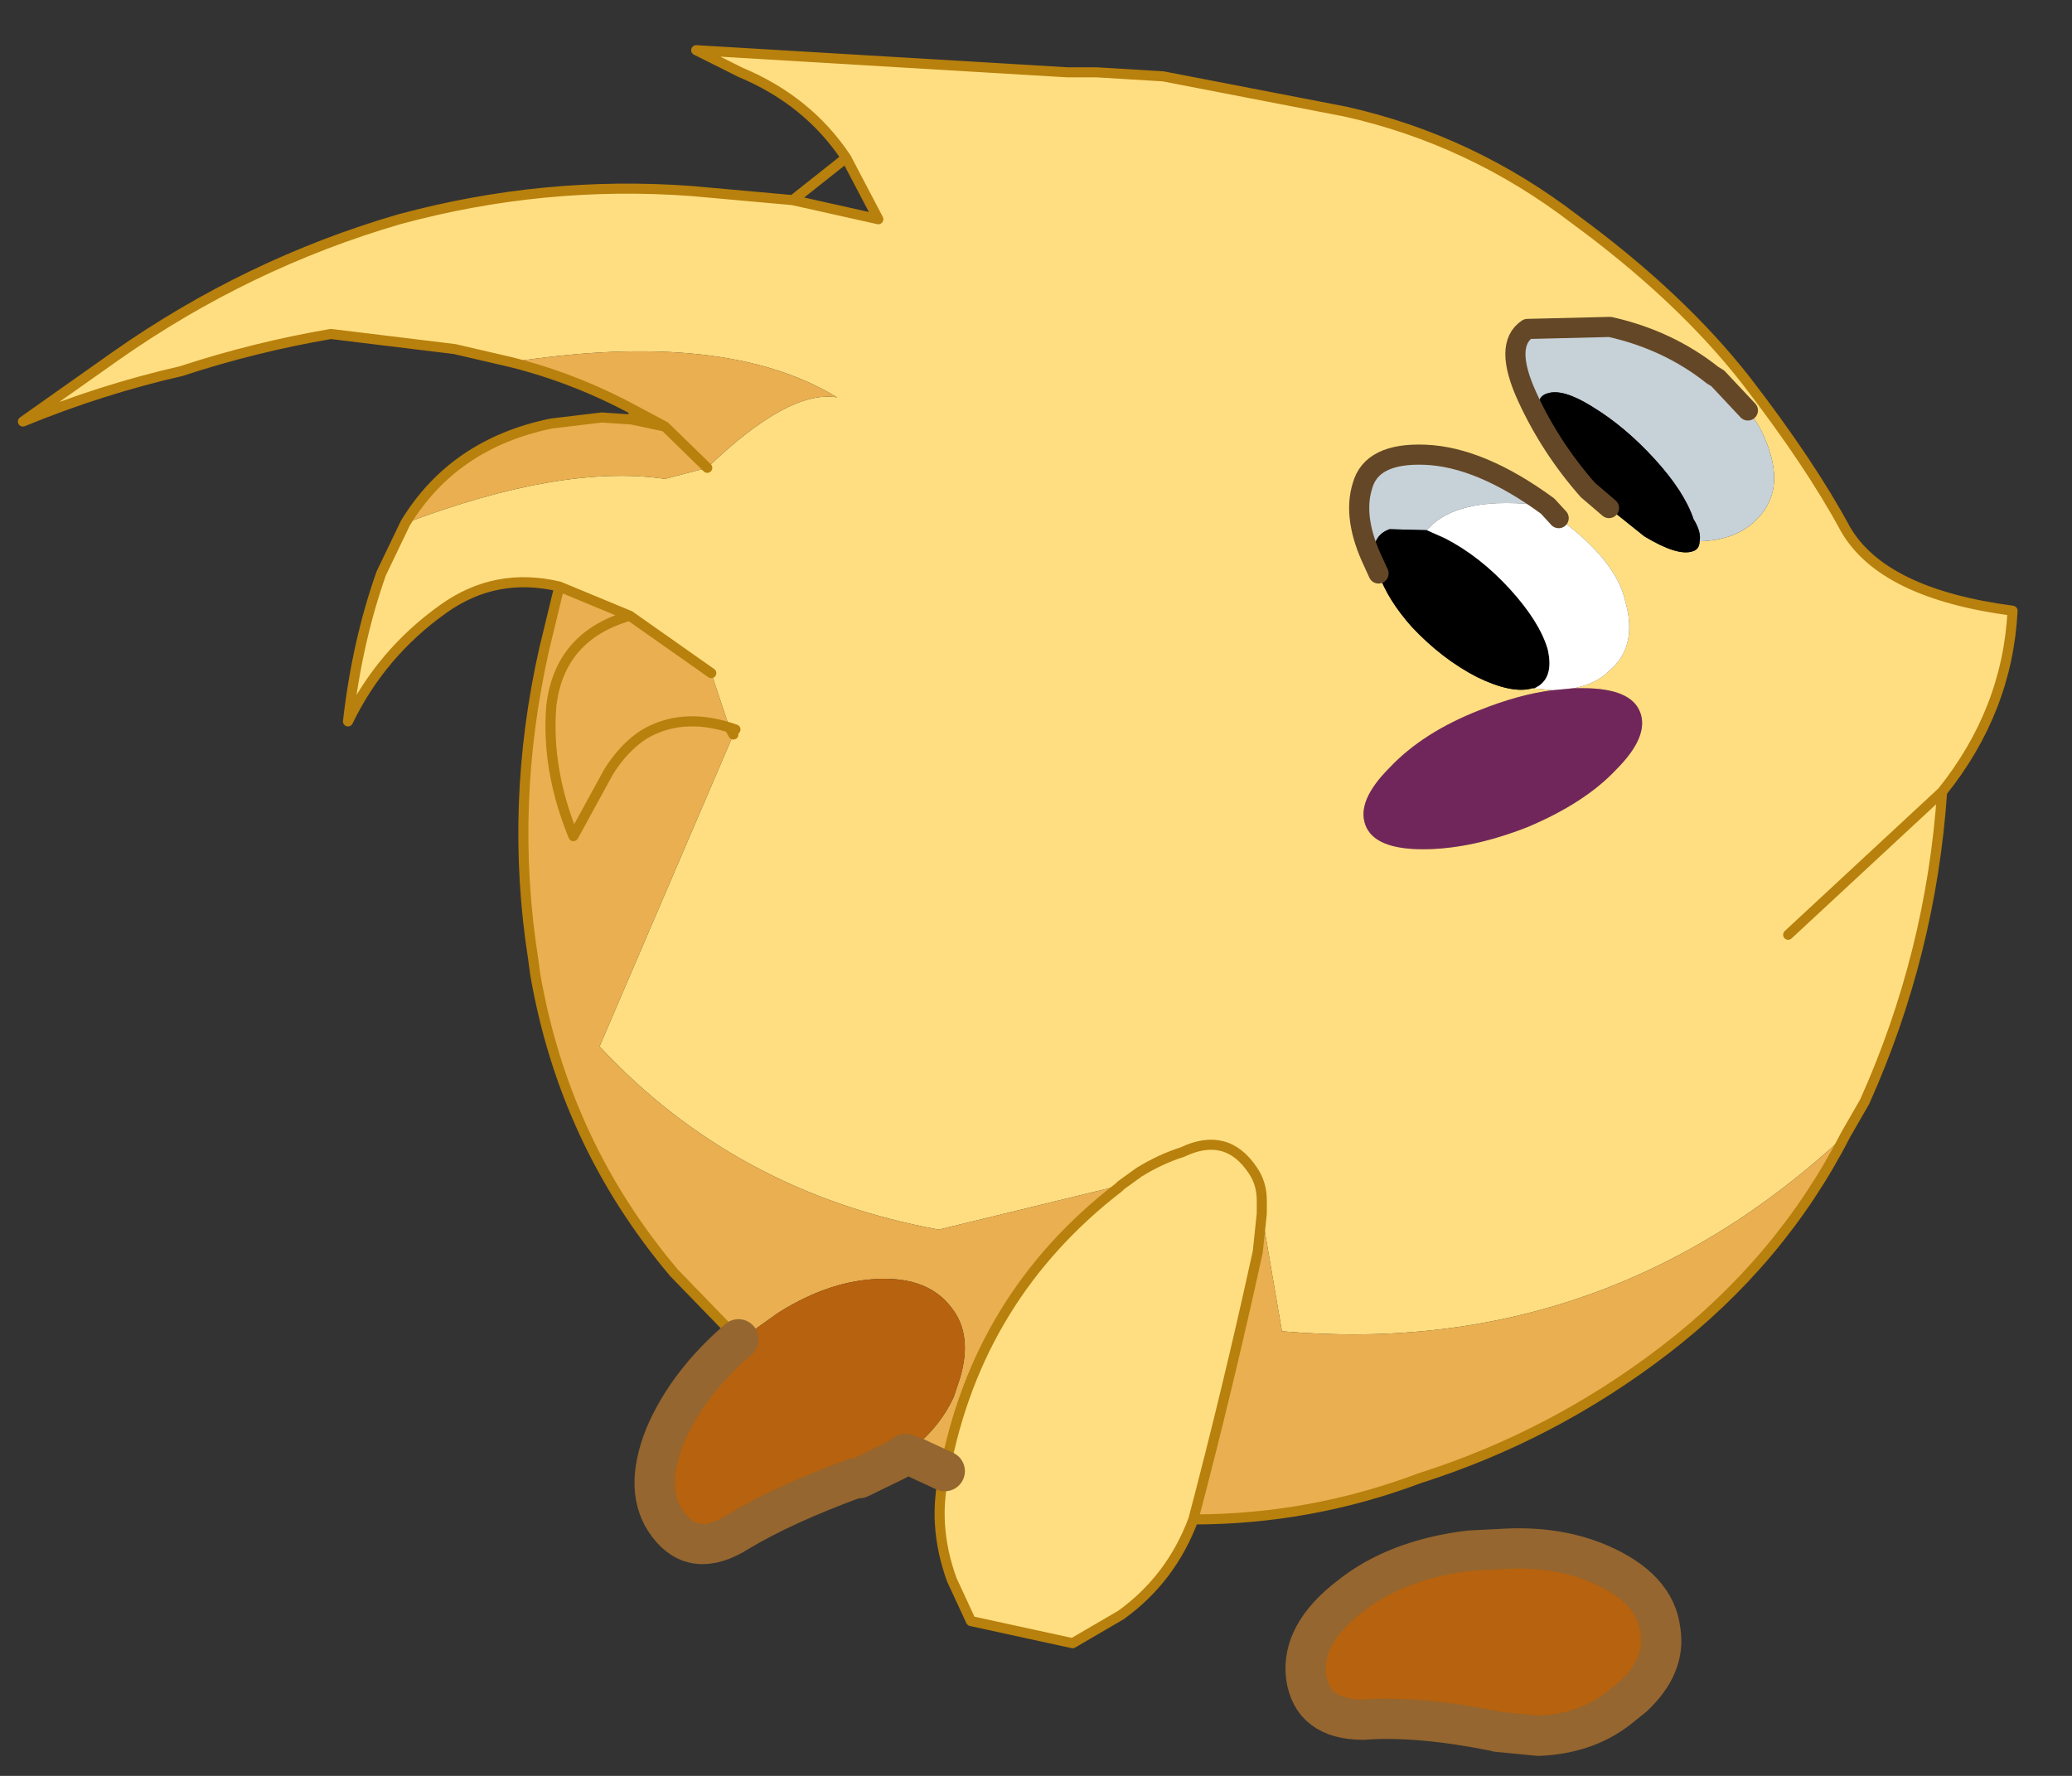 <svg width="147" height="126" xmlns="http://www.w3.org/2000/svg" xmlns:xlink="http://www.w3.org/1999/xlink">
 <rect width="100%" height="100%" fill="#333333" stroke="none"/>
 <defs>
  <g transform="matrix(1,0,0,1,192.55,294) " id="shape0">
   <path id="svg_1" stroke-opacity="0" stroke-linejoin="round" stroke-linecap="round" stroke="#ff00ff" fill="none" d="m187.95,-293.5l0,380l-379.95,0l-0.05,0l0,-380l380,0m-95,294.1l-189.95,0"/>
   <path id="svg_2" stroke-opacity="0" stroke-linejoin="round" stroke-linecap="round" stroke="#ff00ff" fill="none" d="m187.95,-293.5l-190,190l190,190m-380,-380l190,190l-189.95,190"/>
  </g>
  <g transform="matrix(1,0,0,1,-15.3,40.6) " id="shape1">
   <path id="svg_3" fill-rule="evenodd" fill="#fede81" d="m19.05,-3.5q-3.25,-4.05 -3.5,-9q6.45,-0.85 8.3,-4.05q1.75,-3.25 4.95,-7.4q3.25,-4.15 8.5,-8q5.15,-3.95 11.4,-5.35l9.05,-1.75l3.3,-0.2l1.45,0l18.45,-1.1l-2.2,1.1q-3.35,1.4 -5.25,4.25l-1.6,3.05l4.25,-0.95l5,-0.45q7.35,-0.55 14.55,1.4q7.55,2.2 14.1,6.8l4.6,3.25q-3.9,-1.6 -7.85,-2.5q-3.65,-1.2 -7.45,-1.85l-6.15,0.75l-2.8,0.65q-10.65,-1.65 -16.2,1.75q2.4,-0.4 6.45,3.5l2.1,0.55q5.1,-0.75 12.9,2.2l1.2,2.5q1.2,3.4 1.65,7.35q-1.65,-3.4 -4.75,-5.6q-2.6,-1.85 -5.75,-1.1l-3.5,1.45l-4.05,2.85l-0.9,2.7l-0.3,0.1l0.1,0.25l6.65,15.5q-6.75,7.25 -16.85,9.1l-9.05,-2.2l0.1,0.1q7,5.4 8.65,14.1q0.65,2.65 -0.35,5.4l-0.95,2.05l-5.05,1.1l-2.4,-1.4q-2.5,-1.8 -3.6,-4.75q-1.75,-6.65 -3.2,-13.3l-0.2,-1.9l-1,5.85q-16.05,1.4 -28,-9.75l-0.95,-1.65q-3.3,-7.35 -3.85,-15.4l7.65,7.1l-7.65,-7.1m16.55,-14.1l1.05,-0.9q1.85,-2.1 3,-4.6q1.2,-2.6 0,-3.4l-4.1,-0.1q-2.9,0.65 -5.1,2.4l-0.25,0.15l-1.5,1.6q-0.75,0.9 -1.1,2.1q-0.65,2.1 0.75,3.4q1,0.95 2.75,1q0,0.4 0.35,0.5q0.75,0.25 2.4,-0.75l1.75,-1.4m3.05,-0.1l-0.55,0.6q-2.85,2.1 -3.3,4.1q-0.65,2.25 0.75,3.45q0.7,0.7 1.8,0.9l-0.45,0q-2.4,0 -2.85,1.2q-0.45,1.2 1.2,2.85q1.55,1.65 4.4,2.85q2.8,1.1 5.2,1.1q2.4,0 2.85,-1.2q0.45,-1.2 -1.2,-2.85q-1.65,-1.75 -4.45,-2.85q-2,-0.8 -3.65,-1l1,-0.1q1,0.3 2.75,-0.55q1.75,-0.9 3.25,-2.5q1.2,-1.35 1.65,-2.65l0.25,-0.55q1.05,-2.2 0.55,-3.8q-0.45,-1.65 -3.1,-1.55q-2.75,0.1 -6.1,2.55m21.2,33.75l-0.9,-0.65q-1.05,-0.65 -2.15,-1q-2.2,-1.05 -3.5,0.9q-0.45,0.65 -0.45,1.5l0,0.15l0,0.5l0,-0.5l0,-0.15q0,-0.85 0.45,-1.5q1.3,-1.95 3.5,-0.9q1.1,0.35 2.15,1l0.9,0.65"/>
   <path id="svg_4" fill-rule="evenodd" fill="#e9af50" d="m84,-22.45l-1.5,0.8l1.65,-0.35l1.5,-0.1l2.5,0.3q4.85,1 7.25,4.95q-7.8,-2.95 -12.9,-2.2l-2.1,-0.55q-4.05,-3.9 -6.45,-3.5q5.55,-3.4 16.2,-1.75q-3.2,0.8 -6.15,2.4m3.75,8.75l0.75,3.1q1.75,7.75 0.55,15.4l-0.1,0.75q-1.45,8.4 -6.9,14.85l-3.2,3.3l-0.4,-0.2l-1.55,-1.1q-2.2,-1.4 -4.35,-1.65q-3,-0.35 -4.3,1.4q-1.05,1.35 -0.4,3.5l0.3,0.9q0.75,1.65 2.4,2.85l-0.55,0.2l-1.4,0.65q-1.65,-8.7 -8.65,-14.1l-0.1,-0.1l9.05,2.2q10.1,-1.85 16.85,-9.1l-6.65,-15.5l0.2,-0.35q2.4,-0.75 4.25,0.35q1,0.65 1.75,1.85l1.75,3.2q1.35,-3.3 1.1,-6.45q-0.4,-3.5 -3.9,-4.5q3.5,1 3.9,4.5q0.25,3.15 -1.1,6.45l-1.75,-3.2q-0.75,-1.2 -1.75,-1.85q-1.85,-1.1 -4.25,-0.35l-0.2,0.35l-0.1,-0.25l0.3,-0.1l0.9,-2.7l4.05,-2.85l3.5,-1.45m-31.5,46.35q-5.8,0 -11.25,-2.05q-6.6,-2.1 -12.15,-6.35q-5.8,-4.45 -9,-10.7q11.95,11.15 28,9.75l1,-5.85l0.2,1.9q1.45,6.65 3.2,13.3m26.25,-54.3l-2.1,2.05l2.1,-2.05"/>
   <path id="svg_5" fill-rule="evenodd" fill="#b6620e" d="m78.85,23.7q2.55,2.2 3.65,4.8q1.1,2.75 -0.15,4.4q-1.3,1.75 -3.5,0.35q-2.25,-1.35 -5.8,-2.65l-0.2,0l-1.85,-0.9l-0.45,-0.3q-1.65,-1.2 -2.4,-2.85l-0.3,-0.9q-0.65,-2.15 0.4,-3.5q1.3,-1.75 4.3,-1.4q2.15,0.25 4.35,1.65l1.55,1.1l0.4,0.2m-28.2,16.75q-0.3,2.15 -2.85,2.15q-2.7,-0.2 -6.45,0.55l-0.2,0.05l-2.05,0.2q-2.35,-0.1 -3.95,-1.35l-0.75,-0.6q-1.65,-1.55 -1.35,-3.3q0.25,-2.1 3.05,-3.3q2,-0.85 4.5,-0.75l1.95,0.1q3.65,0.45 5.95,2.3q2.4,1.85 2.15,3.95"/>
   <path id="svg_6" fill-rule="evenodd" fill="#c7d1d8" d="m28.7,-22.45l1.5,-1.6l0.25,-0.15q2.2,-1.75 5.1,-2.4l4.1,0.1q1.2,0.8 0,3.4q-1.15,2.5 -3,4.6l-1.05,0.9l1.2,-1.2q1.5,-1.65 2.15,-3q0.45,-1.3 -0.3,-1.5q-0.75,-0.25 -2.2,0.65q-1.65,1 -3.15,2.65q-1.45,1.6 -1.9,2.95q-0.4,0.65 -0.3,1.1q-1.75,-0.05 -2.75,-1q-1.4,-1.3 -0.75,-3.4q0.35,-1.2 1.1,-2.1m9.95,4.75q3.35,-2.45 6.1,-2.55q2.65,-0.1 3.1,1.55q0.5,1.6 -0.55,3.8l-0.25,0.55l0.2,-0.45q0.25,-1.4 -0.75,-1.75l-1.85,0.05q-1.55,-1.8 -6,-1.2"/>
   <path id="svg_7" fill-rule="evenodd" fill="#000000" d="m31.1,-15.95q-0.1,-0.45 0.3,-1.1q0.45,-1.35 1.9,-2.95q1.5,-1.65 3.15,-2.65q1.45,-0.9 2.2,-0.65q0.75,0.2 0.3,1.5q-0.65,1.35 -2.15,3l-1.2,1.2l-1.75,1.4q-1.65,1 -2.4,0.75q-0.35,-0.1 -0.35,-0.5m15.95,1.6q-0.45,1.3 -1.65,2.65q-1.5,1.6 -3.25,2.5q-1.75,0.85 -2.75,0.55l-0.1,0q-1,-0.45 -0.65,-1.95q0.4,-1.35 1.85,-2.95q1.5,-1.65 3.25,-2.55l0.9,-0.4l1.85,-0.05q1,0.35 0.75,1.75l-0.2,0.45"/>
   <path id="svg_8" fill-rule="evenodd" fill="#ffffff" d="m38.1,-17.1l0.55,-0.6q4.45,-0.6 6,1.2l-0.9,0.4q-1.75,0.9 -3.25,2.55q-1.45,1.6 -1.85,2.95q-0.35,1.5 0.65,1.95l0.1,0l-1,0.1l-1.05,-0.1q-1.1,-0.2 -1.8,-0.9q-1.4,-1.2 -0.75,-3.45q0.45,-2 3.3,-4.1"/>
   <path id="svg_9" fill-rule="evenodd" fill-opacity="0.322" fill="#f40bae" d="m38.4,-8.55q1.65,0.2 3.65,1q2.8,1.1 4.45,2.85q1.65,1.65 1.2,2.85q-0.45,1.2 -2.85,1.2q-2.4,0 -5.2,-1.1q-2.85,-1.2 -4.4,-2.85q-1.65,-1.65 -1.2,-2.85q0.45,-1.2 2.85,-1.2l0.45,0l1.05,0.1"/>
   <path id="svg_10" stroke-width="0.5" stroke-linejoin="round" stroke-linecap="round" stroke="#b8800c" fill="none" d="m90.15,-24.85l2.8,-0.65l6.15,-0.75q3.8,0.65 7.45,1.85q3.95,0.9 7.85,2.5l-4.6,-3.25q-6.55,-4.6 -14.1,-6.8q-7.2,-1.95 -14.55,-1.4l-5,0.45l-4.25,0.95l1.6,-3.05q1.9,-2.85 5.25,-4.25l2.2,-1.1l-18.45,1.1l-1.45,0l-3.3,0.2l-9.05,1.75q-6.25,1.4 -11.4,5.35q-5.25,3.85 -8.5,8q-3.2,4.15 -4.95,7.4q-1.85,3.2 -8.3,4.05q0.25,4.95 3.5,9l7.65,7.1m57.45,-25.6l-0.15,-0.45l-1.5,0.8l1.65,-0.35l1.5,-0.1l2.5,0.3q4.85,1 7.25,4.95l1.2,2.5q1.2,3.4 1.65,7.35q-1.65,-3.4 -4.75,-5.6q-2.6,-1.85 -5.75,-1.1l0.75,3.1q1.75,7.75 0.55,15.4l-0.1,0.75q-1.45,8.4 -6.9,14.85l-3.2,3.3m-10.25,6.55q0.65,2.65 -0.35,5.4l-0.95,2.05l-5.05,1.1l-2.4,-1.4q-2.5,-1.8 -3.6,-4.75q-5.8,0 -11.25,-2.05q-6.6,-2.1 -12.15,-6.35q-5.8,-4.45 -9,-10.7l-0.95,-1.65q-3.3,-7.35 -3.85,-15.4m64.95,-18.95q2.95,-1.6 6.15,-2.4m-9.75,5.25l2.1,-2.05m5.25,7.95l-3.5,1.45q3.5,1 3.9,4.5q0.25,3.15 -1.1,6.45l-1.75,-3.2q-0.75,-1.2 -1.75,-1.85q-1.85,-1.1 -4.25,-0.35l-0.2,0.35m-19.25,22.4l0.1,0.1q7,5.4 8.65,14.1m7.55,-63.15l-2.65,-2.1m6.7,25.6l4.05,-2.85m-5.25,5.65l0.3,-0.1m-26.45,24.15l0,-0.5l0,-0.15q0,-0.85 0.45,-1.5q1.3,-1.95 3.5,-0.9q1.1,0.35 2.15,1l0.9,0.65m-3.6,16.6q-1.75,-6.65 -3.2,-13.3l-0.2,-1.9"/>
   <path id="svg_11" stroke-width="2" stroke-linejoin="round" stroke-linecap="round" stroke="#95662f" fill="none" d="m78.85,23.7q2.55,2.2 3.65,4.8q1.1,2.75 -0.15,4.4q-1.3,1.75 -3.5,0.35q-2.25,-1.35 -5.8,-2.65l-0.2,0l-1.85,-0.9l-0.45,-0.3l-0.55,0.2l-1.4,0.65m-17.95,10.2q0.25,-2.1 -2.15,-3.95q-2.3,-1.85 -5.95,-2.3l-1.95,-0.1q-2.5,-0.1 -4.5,0.75q-2.8,1.2 -3.05,3.3q-0.3,1.75 1.35,3.3l0.75,0.6q1.6,1.25 3.95,1.35l2.05,-0.2l0.2,-0.05q3.75,-0.75 6.45,-0.55q2.55,0 2.85,-2.15"/>
   <path id="svg_12" stroke-linejoin="round" stroke-linecap="round" stroke="#644726" fill="none" d="m35.6,-17.6l1.05,-0.9q1.85,-2.1 3,-4.6q1.2,-2.6 0,-3.4l-4.1,-0.1q-2.9,0.65 -5.1,2.4l-0.25,0.15l-1.5,1.6m9.4,5.35l0.55,-0.6q3.35,-2.45 6.1,-2.55q2.65,-0.1 3.1,1.55q0.5,1.6 -0.55,3.8l-0.25,0.55"/>
  </g>
  <g id="sprite0">
   <use id="svg_13" xlink:href="#shape2" width="102.95" height="45"/>
  </g>
  <g id="shape2">
   <path id="svg_14" fill-rule="evenodd" fill-opacity="0" fill="#ff00ff" d="m0,0l102.95,0l0,45l-102.95,0l0,-45"/>
  </g>
 </defs>
 <g>
  <title>background</title>
  <rect fill="none" id="canvas_background" height="128" width="149" y="-1" x="-1"/>
 </g>
 <g>
  <title>Layer 1</title>
  <g id="svg_15" transform="matrix(2,0,0,2,0,0) ">
   <use x="46.55" y="122" id="svg_16" xlink:href="#shape0" width="381" transform="matrix(1,0,0,1,-192.55,-294) " height="381"/>
   <use x="203.867" y="-240.297" id="svg_17" xlink:href="#shape1" width="99.35" transform="matrix(-0.714,0,0,0.714,217.131,173.174) " height="85"/>
   <use x="-80.511" y="-103.701" xlink:href="#sprite0" width="102.95" transform="matrix(1.807,0,0,1.654,83,165.3) " id="_mcMask" height="45"/>
  </g>
 </g>
</svg>